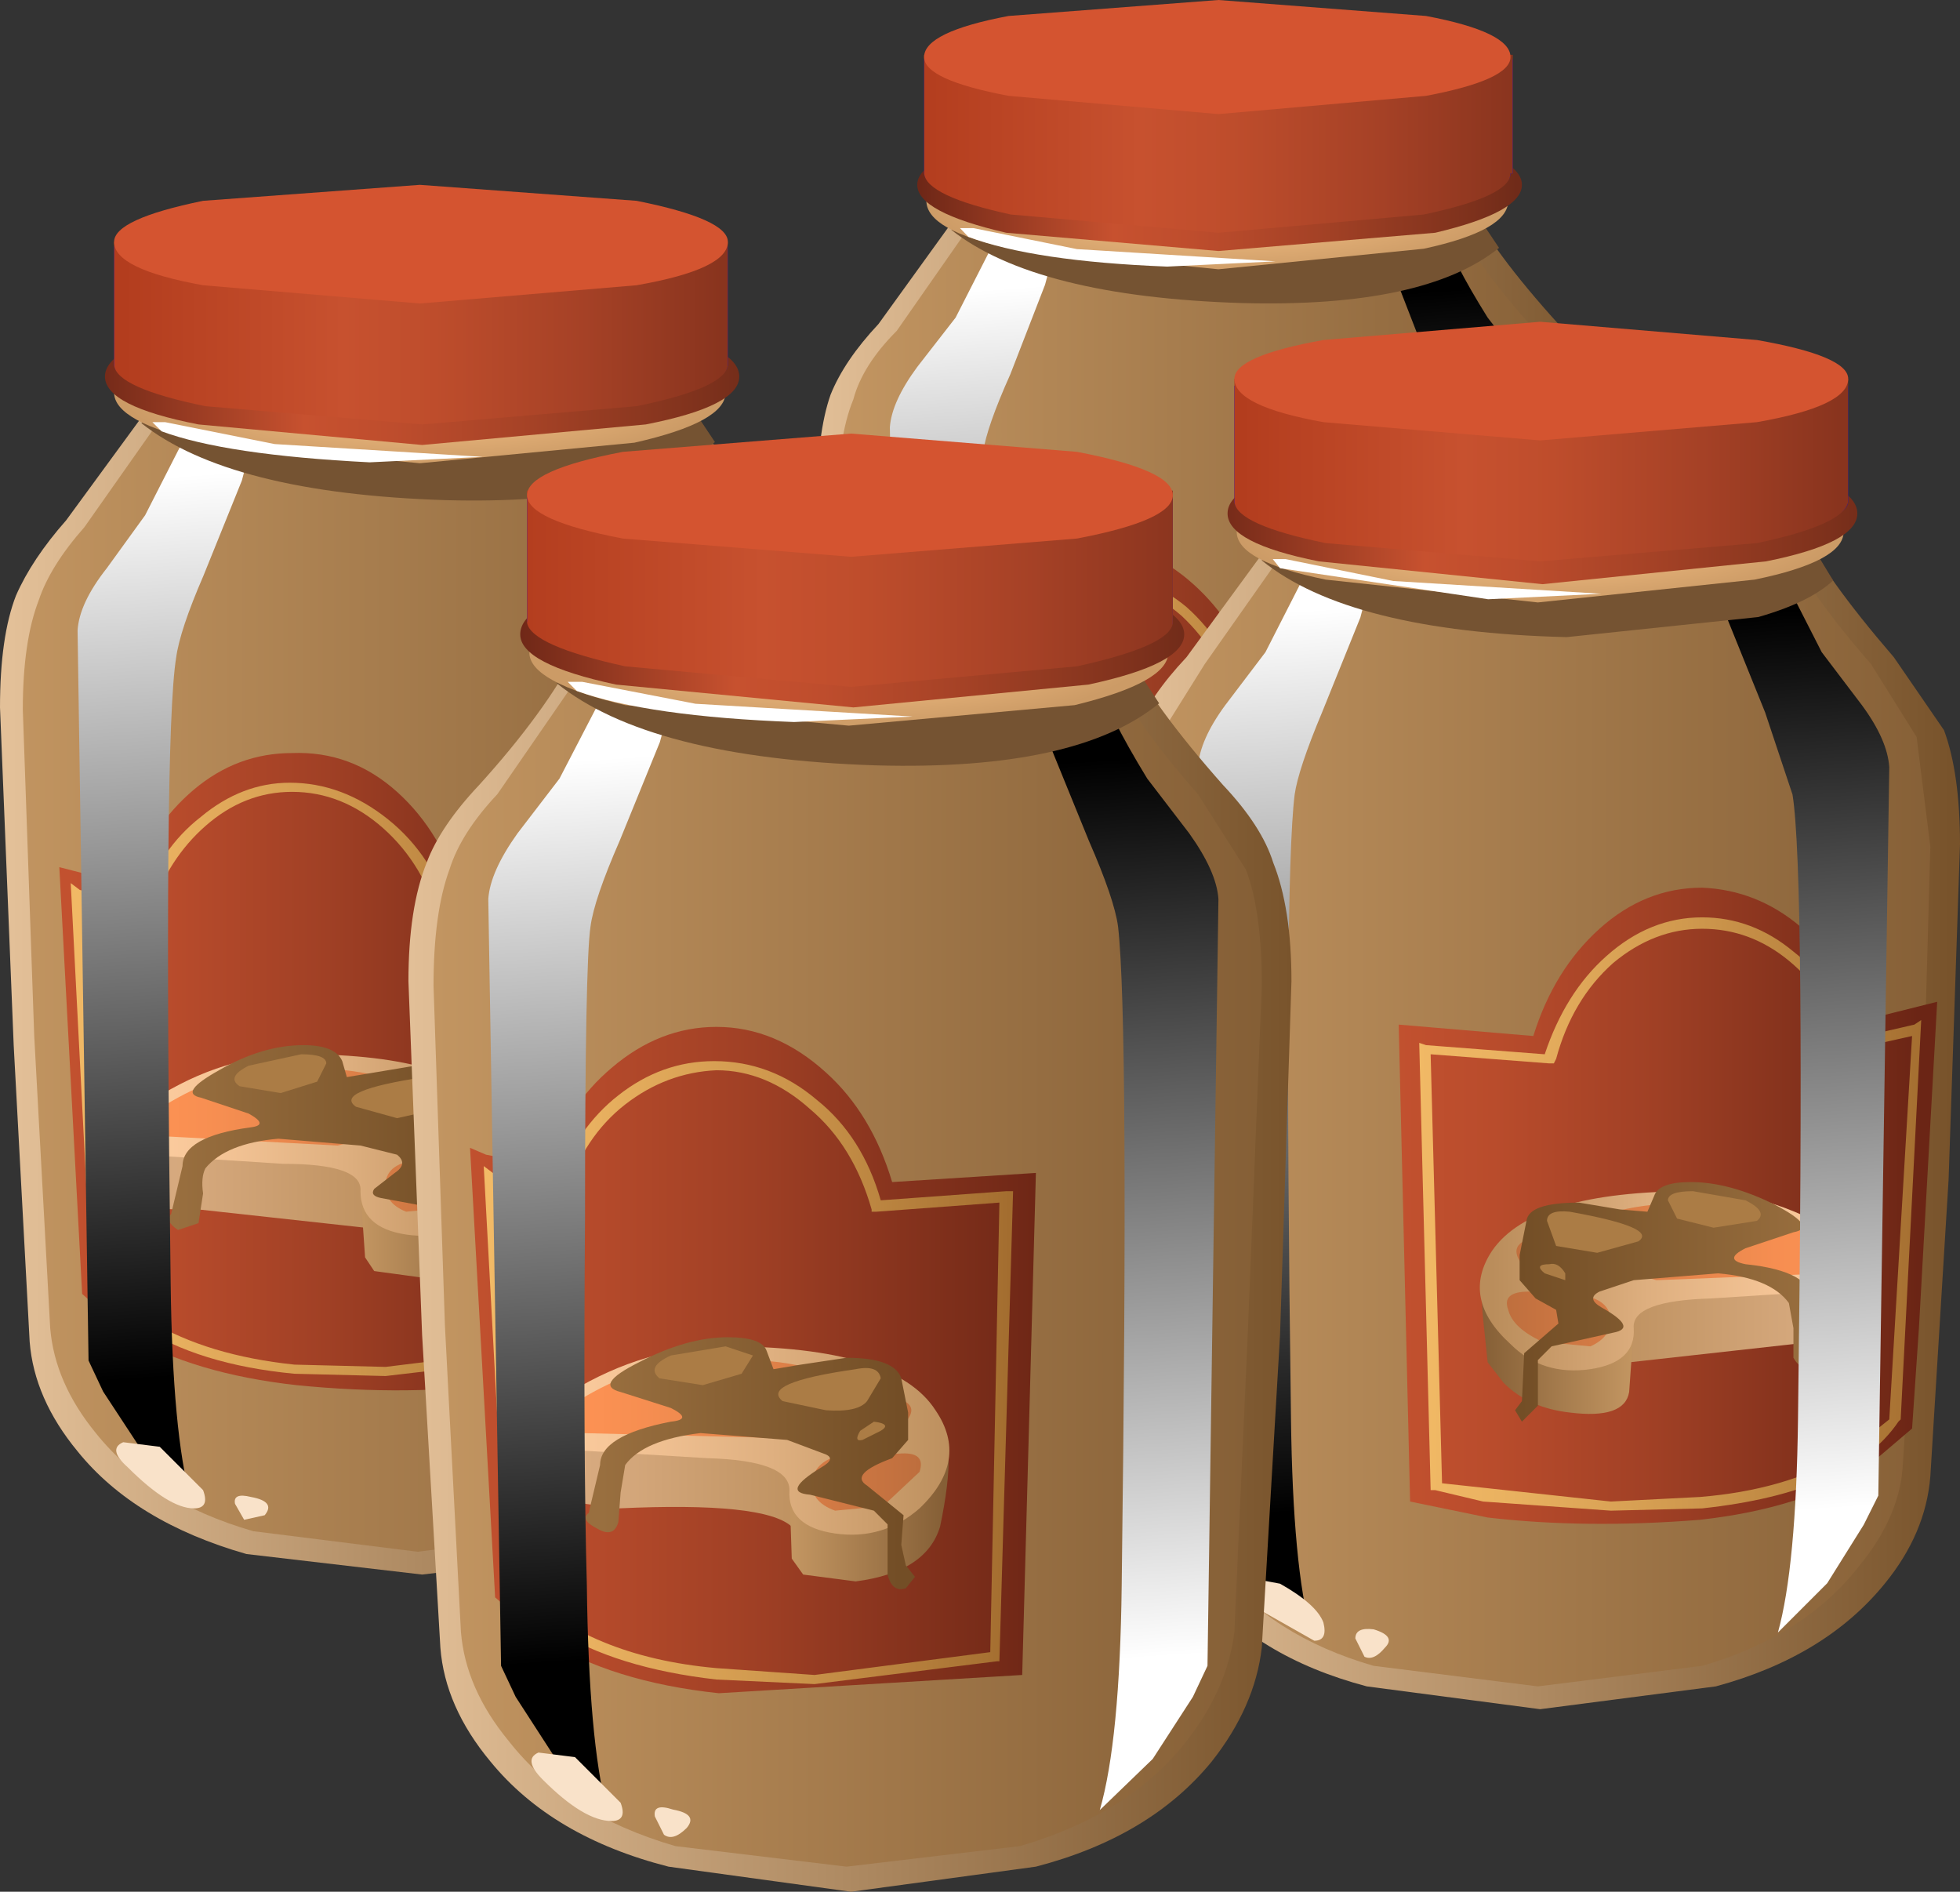 <?xml version="1.0" encoding="UTF-8" standalone="no"?>
<svg xmlns:xlink="http://www.w3.org/1999/xlink" height="41.45px" width="42.95px" xmlns="http://www.w3.org/2000/svg">
  <rect width="100%" height="100%" fill="#333333" stroke="none"/>
  <g transform="matrix(1.0, 0.0, 0.0, 1.0, 0.0, 0.0)">
    <use height="24.75" transform="matrix(1.0, 0.0, 0.0, 1.0, 17.9, 4.4)" width="17.6" xlink:href="#shape0"/>
    <use height="28.7" transform="matrix(0.8, 0.0, 0.0, 0.8, 19.5, 4.6)" width="4.8" xlink:href="#sprite0"/>
    <use height="28.7" transform="matrix(0.8, 0.0, 0.0, 0.8, 30.2, 4.6)" width="4.8" xlink:href="#sprite1"/>
    <use height="2.8" transform="matrix(0.8, 0.0, 0.0, 0.8, 20.85, 4.4)" width="15.0" xlink:href="#sprite2"/>
    <use height="5.9" transform="matrix(1.0, 0.0, 0.0, 1.0, 20.1, 0.0)" width="13.25" xlink:href="#shape4"/>
    <use height="1.15" transform="matrix(0.8, 0.0, 0.0, 0.8, 21.04, 4.96)" width="8.65" xlink:href="#sprite3"/>
    <use height="25.9" transform="matrix(1.0, 0.0, 0.0, 1.0, 0.0, 8.6)" width="23.5" xlink:href="#shape6"/>
    <use height="30.0" transform="matrix(0.8, 0.0, 0.0, 0.8, 1.7, 8.85)" width="5.05" xlink:href="#sprite4"/>
    <use height="30.0" transform="matrix(0.8, 0.0, 0.0, 0.8, 12.9, 8.85)" width="5.05" xlink:href="#sprite5"/>
    <use height="2.95" transform="matrix(0.8, 0.0, 0.0, 0.8, 3.1, 8.6)" width="15.7" xlink:href="#sprite6"/>
    <use height="6.1" transform="matrix(1.0, 0.0, 0.0, 1.0, 2.3, 4.05)" width="13.9" xlink:href="#shape9"/>
    <use height="1.2" transform="matrix(0.8, 0.0, 0.0, 0.8, 3.34, 9.21)" width="9.05" xlink:href="#sprite7"/>
    <use height="25.85" transform="matrix(1.0, 0.0, 0.0, 1.0, 2.55, 11.6)" width="40.4" xlink:href="#shape11"/>
    <use height="29.9" transform="matrix(0.8, 0.0, 0.0, 0.8, 26.25, 11.85)" width="5.0" xlink:href="#sprite8"/>
    <use height="29.9" transform="matrix(0.8, 0.0, 0.0, 0.8, 37.4, 11.85)" width="5.0" xlink:href="#sprite9"/>
    <use height="2.95" transform="matrix(0.8, 0.0, 0.0, 0.8, 27.65, 11.6)" width="15.65" xlink:href="#sprite10"/>
    <use height="6.15" transform="matrix(1.0, 0.0, 0.0, 1.0, 26.9, 7.05)" width="13.8" xlink:href="#shape15"/>
    <use height="1.2" transform="matrix(0.8, 0.0, 0.0, 0.8, 27.85, 12.21)" width="9.05" xlink:href="#sprite11"/>
    <use height="27.2" transform="matrix(1.0, 0.0, 0.0, 1.0, 8.95, 14.25)" width="21.5" xlink:href="#shape17"/>
    <use height="31.45" transform="matrix(0.8, 0.0, 0.0, 0.8, 10.7, 14.5)" width="5.3" xlink:href="#sprite12"/>
    <use height="31.45" transform="matrix(0.8, 0.0, 0.0, 0.8, 22.5, 14.5)" width="5.25" xlink:href="#sprite13"/>
    <use height="3.15" transform="matrix(0.8, 0.0, 0.0, 0.8, 12.2, 14.25)" width="16.5" xlink:href="#sprite14"/>
    <use height="6.4" transform="matrix(1.0, 0.0, 0.0, 1.0, 11.4, 9.5)" width="14.55" xlink:href="#shape20"/>
    <use height="1.2" transform="matrix(0.8, 0.0, 0.0, 0.8, 12.44, 14.9)" width="9.45" xlink:href="#sprite15"/>
    <use height="1.9" transform="matrix(1.0, 0.0, 0.0, 1.0, 11.65, 38.35)" width="3.5" xlink:href="#shape21"/>
  </g>
  <defs>
    <g id="shape0" transform="matrix(1.0, 0.0, 0.0, 1.0, -17.9, -4.4)">
      <path d="M34.15 7.1 Q34.9 7.9 35.15 8.65 35.5 9.5 35.5 11.05 L35.25 18.05 34.9 24.3 Q34.8 25.5 33.9 26.55 32.7 28.05 30.35 28.7 L26.7 29.15 23.05 28.7 Q20.7 28.05 19.5 26.55 18.55 25.5 18.5 24.3 L18.1 18.05 17.9 11.05 Q17.9 9.5 18.2 8.65 18.5 7.9 19.25 7.1 L21.2 4.4 26.7 4.7 32.15 4.4 Q32.7 5.5 34.15 7.1" fill="url(#gradient0)" fill-rule="evenodd" stroke="none"/>
      <path d="M33.65 7.25 L34.6 8.75 34.9 11.1 34.7 17.9 34.35 23.95 Q34.25 25.1 33.4 26.2 32.25 27.65 30.1 28.3 L26.65 28.7 23.2 28.3 Q21.0 27.65 19.9 26.2 19.0 25.1 18.9 23.95 L18.6 17.9 18.35 11.1 Q18.35 9.6 18.7 8.75 18.9 8.0 19.65 7.25 L21.5 4.6 26.65 4.9 31.8 4.6 Q32.2 5.65 33.65 7.25" fill="url(#gradient1)" fill-rule="evenodd" stroke="none"/>
      <path d="M27.55 15.0 L30.4 14.8 30.1 24.8 24.05 25.2 Q21.9 24.95 20.5 24.1 L19.6 23.3 19.45 21.2 19.1 14.3 19.4 14.45 20.6 14.7 Q21.05 13.5 21.9 12.7 22.85 11.9 23.95 11.9 25.15 11.9 26.15 12.8 27.1 13.65 27.55 15.0" fill="url(#gradient2)" fill-rule="evenodd" stroke="none"/>
      <path d="M21.5 19.5 Q22.7 18.9 23.4 18.9 L26.1 20.7 Q26.05 22.35 25.5 21.9 24.9 21.35 22.05 21.5 L20.7 21.3 20.35 21.1 20.35 20.0 21.5 19.5" fill="url(#gradient3)" fill-rule="evenodd" stroke="none"/>
      <path d="M25.45 21.1 L26.75 20.3 Q28.15 19.5 28.45 19.75 28.85 20.15 28.5 21.9 28.2 22.8 26.8 22.95 L25.7 22.8 25.5 22.5 25.45 21.1" fill="url(#gradient4)" fill-rule="evenodd" stroke="none"/>
      <path d="M24.15 18.3 Q27.55 18.3 28.4 19.55 29.1 20.55 28.1 21.5 27.3 22.15 26.35 22.05 25.4 21.9 25.45 21.1 25.5 20.55 23.8 20.5 L20.85 20.35 Q19.55 20.1 21.1 19.2 22.55 18.3 24.15 18.3" fill="url(#gradient5)" fill-rule="evenodd" stroke="none"/>
      <path d="M23.65 18.55 Q25.75 18.45 26.45 19.0 26.7 19.3 26.25 19.65 L24.95 20.1 21.35 20.0 Q20.5 19.75 21.55 19.15 22.6 18.6 23.65 18.55" fill="url(#gradient6)" fill-rule="evenodd" stroke="none"/>
      <path d="M27.7 20.4 Q28.25 20.35 28.1 20.8 L27.35 21.5 26.35 21.55 Q25.9 21.4 25.9 20.95 25.95 20.6 26.45 20.5 L27.7 20.4" fill="url(#gradient7)" fill-rule="evenodd" stroke="none"/>
      <path d="M27.7 19.3 Q28.1 19.45 27.8 19.8 L26.9 20.0 Q26.4 19.85 26.9 19.5 L27.7 19.3" fill="url(#gradient8)" fill-rule="evenodd" stroke="none"/>
      <path d="M23.95 12.55 Q25.1 12.55 26.0 13.3 26.9 14.1 27.3 15.4 L29.8 15.2 29.95 15.15 29.7 24.55 29.6 24.6 25.95 25.05 24.0 24.9 Q22.05 24.75 20.75 23.95 L19.85 23.15 19.35 14.7 19.55 14.8 20.8 15.1 Q21.25 13.95 22.1 13.25 22.95 12.55 23.95 12.55 M22.2 13.5 Q21.35 14.1 21.0 15.25 L20.95 15.3 20.9 15.3 19.6 15.05 19.95 21.15 20.1 23.1 Q21.1 24.45 24.05 24.7 L25.95 24.85 29.45 24.4 29.7 15.4 27.2 15.6 27.1 15.6 27.1 15.5 Q26.75 14.3 25.9 13.5 25.05 12.75 24.0 12.75 23.0 12.8 22.2 13.5" fill="url(#gradient9)" fill-rule="evenodd" stroke="none"/>
      <path d="M23.1 19.5 L22.1 19.15 Q21.55 19.1 22.5 18.55 23.4 18.1 24.25 18.1 24.9 18.1 25.0 18.4 L25.15 18.75 25.7 18.7 26.6 18.5 Q27.55 18.5 27.7 18.9 L27.85 19.6 27.85 20.15 27.5 20.5 Q26.7 20.85 27.0 21.1 L27.5 21.4 27.75 21.7 27.7 22.25 27.8 22.7 27.95 22.9 27.8 23.1 27.5 23.0 27.45 22.8 27.45 21.85 27.15 21.5 25.9 21.3 Q25.35 21.15 26.1 20.7 26.45 20.55 26.15 20.4 L25.45 20.15 23.7 20.05 Q22.55 20.1 22.2 20.7 L22.1 21.2 22.05 21.8 Q21.9 22.1 21.65 21.9 L21.45 21.65 21.7 20.65 Q21.7 19.95 23.1 19.8 23.5 19.75 23.1 19.5" fill="url(#gradient10)" fill-rule="evenodd" stroke="none"/>
      <path d="M24.15 18.3 Q24.7 18.3 24.7 18.45 L24.5 18.85 23.75 19.1 22.9 18.9 Q22.6 18.7 23.1 18.5 L24.15 18.3" fill="#ab7c45" fill-rule="evenodd" stroke="none"/>
      <path d="M26.8 18.7 Q27.25 18.7 27.3 18.9 L27.05 19.4 26.2 19.55 25.3 19.35 Q24.9 19.05 26.8 18.7" fill="#ab7c45" fill-rule="evenodd" stroke="none"/>
      <path d="M27.2 19.8 Q27.5 19.85 27.3 20.0 L26.9 20.15 Q26.75 20.2 26.9 20.0 26.95 19.8 27.2 19.8" fill="#ab7c45" fill-rule="evenodd" stroke="none"/>
    </g>
    <linearGradient gradientTransform="matrix(0.011, 0.0, 0.0, -0.011, 26.7, 16.75)" gradientUnits="userSpaceOnUse" id="gradient0" spreadMethod="pad" x1="-819.2" x2="819.2">
      <stop offset="0.0" stop-color="#e3c098"/>
      <stop offset="1.0" stop-color="#78532b"/>
    </linearGradient>
    <linearGradient gradientTransform="matrix(0.01, 0.0, 0.0, -0.01, 26.65, 16.65)" gradientUnits="userSpaceOnUse" id="gradient1" spreadMethod="pad" x1="-819.2" x2="819.2">
      <stop offset="0.0" stop-color="#c29561"/>
      <stop offset="1.0" stop-color="#855f36"/>
    </linearGradient>
    <linearGradient gradientTransform="matrix(0.007, 0.0, 0.0, -0.007, 24.7, 18.6)" gradientUnits="userSpaceOnUse" id="gradient2" spreadMethod="pad" x1="-819.2" x2="819.2">
      <stop offset="0.0" stop-color="#c2512f"/>
      <stop offset="0.188" stop-color="#b94c2c"/>
      <stop offset="0.498" stop-color="#a04025"/>
      <stop offset="0.886" stop-color="#782c19"/>
      <stop offset="1.0" stop-color="#6b2515"/>
    </linearGradient>
    <linearGradient gradientTransform="matrix(0.004, 0.0, 0.0, -0.004, 23.25, 20.45)" gradientUnits="userSpaceOnUse" id="gradient3" spreadMethod="pad" x1="-819.2" x2="819.2">
      <stop offset="0.0" stop-color="#dbae84"/>
      <stop offset="0.329" stop-color="#d4a77b"/>
      <stop offset="0.867" stop-color="#c09362"/>
      <stop offset="1.0" stop-color="#ba8d5b"/>
    </linearGradient>
    <linearGradient gradientTransform="matrix(0.002, 0.0, 0.0, -0.002, 27.05, 21.3)" gradientUnits="userSpaceOnUse" id="gradient4" spreadMethod="pad" x1="-819.2" x2="819.2">
      <stop offset="0.0" stop-color="#c29561"/>
      <stop offset="1.0" stop-color="#855f36"/>
    </linearGradient>
    <linearGradient gradientTransform="matrix(0.005, 0.0, 0.0, -0.005, 24.5, 20.15)" gradientUnits="userSpaceOnUse" id="gradient5" spreadMethod="pad" x1="-819.2" x2="819.2">
      <stop offset="0.0" stop-color="#ffcea1"/>
      <stop offset="0.22" stop-color="#f6c698"/>
      <stop offset="0.584" stop-color="#deaf7f"/>
      <stop offset="1.0" stop-color="#ba8d5b"/>
    </linearGradient>
    <linearGradient gradientTransform="matrix(0.005, 0.0, 0.0, -0.005, 24.65, 19.4)" gradientUnits="userSpaceOnUse" id="gradient6" spreadMethod="pad" x1="-819.2" x2="819.2">
      <stop offset="0.0" stop-color="#ff9354"/>
      <stop offset="0.224" stop-color="#f68e51"/>
      <stop offset="0.588" stop-color="#dd8048"/>
      <stop offset="1.0" stop-color="#ba6c3c"/>
    </linearGradient>
    <linearGradient gradientTransform="matrix(0.005, 0.0, 0.0, -0.005, 24.65, 21.0)" gradientUnits="userSpaceOnUse" id="gradient7" spreadMethod="pad" x1="-819.2" x2="819.2">
      <stop offset="0.0" stop-color="#ff9354"/>
      <stop offset="0.224" stop-color="#f68e51"/>
      <stop offset="0.588" stop-color="#dd8048"/>
      <stop offset="1.0" stop-color="#ba6c3c"/>
    </linearGradient>
    <linearGradient gradientTransform="matrix(0.005, 0.0, 0.0, -0.005, 24.65, 19.7)" gradientUnits="userSpaceOnUse" id="gradient8" spreadMethod="pad" x1="-819.2" x2="819.2">
      <stop offset="0.0" stop-color="#ff9354"/>
      <stop offset="0.224" stop-color="#f68e51"/>
      <stop offset="0.588" stop-color="#dd8048"/>
      <stop offset="1.0" stop-color="#ba6c3c"/>
    </linearGradient>
    <linearGradient gradientTransform="matrix(0.006, 0.0, 0.0, -0.006, 24.65, 18.8)" gradientUnits="userSpaceOnUse" id="gradient9" spreadMethod="pad" x1="-819.2" x2="819.2">
      <stop offset="0.0" stop-color="#f2ba66"/>
      <stop offset="0.2" stop-color="#e9b160"/>
      <stop offset="0.533" stop-color="#d0994e"/>
      <stop offset="0.953" stop-color="#a87233"/>
      <stop offset="1.0" stop-color="#a36d2f"/>
    </linearGradient>
    <linearGradient gradientTransform="matrix(0.004, 0.0, 0.0, -0.004, 24.7, 20.6)" gradientUnits="userSpaceOnUse" id="gradient10" spreadMethod="pad" x1="-819.2" x2="819.2">
      <stop offset="0.0" stop-color="#996f3f"/>
      <stop offset="1.0" stop-color="#734e26"/>
    </linearGradient>
    <g id="sprite0" transform="matrix(1.0, 0.0, 0.0, 1.0, 0.0, 0.0)">
      <use height="28.7" transform="matrix(1.0, 0.0, 0.0, 1.0, 0.0, 0.0)" width="4.8" xlink:href="#shape1"/>
    </g>
    <g id="shape1" transform="matrix(1.0, 0.0, 0.0, 1.0, 0.0, 0.0)">
      <path d="M3.05 0.5 L4.8 0.0 4.25 2.05 3.3 4.5 Q2.65 5.95 2.55 6.65 2.25 8.95 2.45 23.1 2.5 27.0 2.95 28.7 L1.65 27.4 0.7 25.9 0.3 25.1 0.0 5.95 Q0.05 5.25 0.75 4.3 L1.8 2.95 3.05 0.5" fill="url(#gradient11)" fill-rule="evenodd" stroke="none"/>
    </g>
    <linearGradient gradientTransform="matrix(0.001, 0.014, 0.014, -0.001, 2.65, 13.7)" gradientUnits="userSpaceOnUse" id="gradient11" spreadMethod="pad" x1="-819.2" x2="819.2">
      <stop offset="0.0" stop-color="#ffffff"/>
      <stop offset="1.0" stop-color="#000000"/>
    </linearGradient>
    <g id="sprite1" transform="matrix(1.0, 0.0, 0.0, 1.0, 0.0, 0.0)">
      <use height="28.7" transform="matrix(1.0, 0.0, 0.0, 1.0, 0.0, 0.0)" width="4.8" xlink:href="#shape2"/>
    </g>
    <g id="shape2" transform="matrix(1.0, 0.0, 0.0, 1.0, 0.0, 0.0)">
      <path d="M4.8 5.95 L4.5 25.1 4.15 25.9 3.15 27.4 1.85 28.7 Q2.3 27.0 2.35 23.1 L2.4 13.85 2.25 6.65 1.5 4.5 0.55 2.05 Q0.0 0.4 0.0 0.0 L1.75 0.5 Q2.0 1.35 3.0 2.95 L4.05 4.3 Q4.75 5.25 4.8 5.95" fill="url(#gradient12)" fill-rule="evenodd" stroke="none"/>
    </g>
    <linearGradient gradientTransform="matrix(-0.001, -0.014, 0.014, -0.001, 2.15, 13.7)" gradientUnits="userSpaceOnUse" id="gradient12" spreadMethod="pad" x1="-819.2" x2="819.2">
      <stop offset="0.0" stop-color="#ffffff"/>
      <stop offset="1.0" stop-color="#000000"/>
    </linearGradient>
    <g id="sprite2" transform="matrix(1.0, 0.0, 0.0, 1.0, 0.0, 0.0)">
      <use height="3.15" transform="matrix(0.909, 0.0, 0.0, 0.889, 0.0, 0.0)" width="16.5" xlink:href="#shape3"/>
    </g>
    <g id="shape3" transform="matrix(1.0, 0.0, 0.0, 1.0, 0.0, 0.0)">
      <path d="M15.55 0.0 L16.5 1.45 Q14.25 3.3 8.75 3.15 2.55 2.95 0.0 0.9 L0.55 0.0 8.05 0.4 15.55 0.0" fill="#755332" fill-rule="evenodd" stroke="none"/>
    </g>
    <g id="shape4" transform="matrix(1.0, 0.0, 0.0, 1.0, -20.1, 0.0)">
      <path d="M31.2 3.35 Q33.05 3.8 33.05 4.4 33.05 5.05 31.2 5.45 L26.7 5.9 22.15 5.45 Q20.3 5.05 20.3 4.4 20.3 3.8 22.15 3.35 L26.7 2.9 31.2 3.35" fill="url(#gradient13)" fill-rule="evenodd" stroke="none"/>
      <path d="M31.45 3.05 Q33.35 3.45 33.35 4.05 33.35 4.65 31.45 5.1 L26.7 5.5 22.05 5.1 Q20.1 4.65 20.1 4.05 20.1 3.45 22.05 3.05 L26.7 2.6 31.45 3.05" fill="url(#gradient14)" fill-rule="evenodd" stroke="none"/>
      <path d="M33.15 1.3 L33.15 3.8 33.1 3.8 Q33.1 4.25 31.2 4.5 L26.7 4.85 22.15 4.5 Q20.3 4.25 20.25 3.8 L20.25 1.3 33.15 1.3" fill="#0304d6" fill-rule="evenodd" stroke="none"/>
      <path d="M33.15 3.8 L33.1 3.8 Q33.1 4.3 31.2 4.7 L26.7 5.1 22.15 4.7 Q20.3 4.3 20.25 3.8 L20.25 1.2 33.15 1.2 33.15 3.8" fill="url(#gradient15)" fill-rule="evenodd" stroke="none"/>
      <path d="M31.25 0.35 Q33.1 0.7 33.1 1.25 33.1 1.75 31.25 2.1 L26.7 2.5 22.1 2.1 Q20.25 1.75 20.25 1.25 20.25 0.7 22.1 0.35 L26.7 0.0 31.25 0.35" fill="#d45430" fill-rule="evenodd" stroke="none"/>
    </g>
    <radialGradient cx="0" cy="0" gradientTransform="matrix(0.008, 0.0, 0.0, -0.002, 26.7, 4.4)" gradientUnits="userSpaceOnUse" id="gradient13" r="819.2" spreadMethod="pad">
      <stop offset="0.0" stop-color="#ffc98c"/>
      <stop offset="1.0" stop-color="#cc9b66"/>
    </radialGradient>
    <linearGradient gradientTransform="matrix(0.008, 0.0, 0.0, -0.008, 26.7, 4.05)" gradientUnits="userSpaceOnUse" id="gradient14" spreadMethod="pad" x1="-819.2" x2="819.2">
      <stop offset="0.0" stop-color="#6e2717"/>
      <stop offset="0.325" stop-color="#c7512f"/>
      <stop offset="0.455" stop-color="#be4d2d"/>
      <stop offset="0.663" stop-color="#a54226"/>
      <stop offset="0.925" stop-color="#7d311c"/>
      <stop offset="1.0" stop-color="#702b19"/>
    </linearGradient>
    <linearGradient gradientTransform="matrix(0.008, 0.0, 0.0, -0.008, 26.7, 3.15)" gradientUnits="userSpaceOnUse" id="gradient15" spreadMethod="pad" x1="-819.2" x2="819.2">
      <stop offset="0.0" stop-color="#b33d1e"/>
      <stop offset="0.369" stop-color="#c7512f"/>
      <stop offset="0.522" stop-color="#be4d2c"/>
      <stop offset="0.773" stop-color="#a54126"/>
      <stop offset="1.0" stop-color="#89341e"/>
    </linearGradient>
    <g id="sprite3" transform="matrix(1.0, 0.0, 0.0, 1.0, -0.05, 0.05)">
      <use height="1.2" transform="matrix(0.915, 0.0, 0.0, 0.958, 0.046, -0.05)" width="9.45" xlink:href="#shape5"/>
    </g>
    <g id="shape5" transform="matrix(1.0, 0.0, 0.0, 1.0, -0.05, 0.0)">
      <path d="M0.45 0.05 L3.55 0.65 9.5 1.0 6.25 1.15 Q2.25 1.0 0.3 0.3 L0.05 0.05 0.45 0.05" fill="#ffffff" fill-rule="evenodd" stroke="none"/>
    </g>
    <g id="shape6" transform="matrix(1.0, 0.0, 0.0, 1.0, 0.0, -8.6)">
      <path d="M21.2 26.5 L22.1 27.4 Q22.25 27.75 21.9 27.75 L20.5 26.95 Q20.1 26.55 20.45 26.4 L21.2 26.5" fill="#f9e2c9" fill-rule="evenodd" stroke="none"/>
      <path d="M23.1 27.5 Q23.65 27.65 23.45 27.9 L23.0 28.05 22.75 27.7 Q22.75 27.45 23.1 27.5" fill="#f9e2c9" fill-rule="evenodd" stroke="none"/>
      <path d="M17.05 11.4 L18.1 13.05 Q18.45 13.95 18.45 15.5 L18.15 22.9 17.8 29.4 Q17.7 30.65 16.75 31.8 15.5 33.35 13.05 34.05 L9.25 34.5 5.4 34.05 Q2.95 33.35 1.7 31.8 0.75 30.65 0.65 29.4 L0.3 22.9 0.0 15.5 Q0.0 13.95 0.35 13.05 0.7 12.25 1.45 11.4 L3.5 8.6 9.25 8.9 14.95 8.6 Q15.45 9.7 17.05 11.4" fill="url(#gradient16)" fill-rule="evenodd" stroke="none"/>
      <path d="M16.5 11.55 L17.5 13.15 17.8 15.55 17.55 22.7 17.25 29.1 Q17.1 30.3 16.25 31.4 15.05 32.9 12.75 33.55 L9.15 34.0 5.55 33.55 Q3.3 32.9 2.1 31.4 1.2 30.3 1.1 29.1 L0.75 22.7 0.5 15.55 Q0.5 14.05 0.85 13.15 1.1 12.4 1.85 11.55 L3.75 8.85 9.15 9.1 14.55 8.85 Q15.1 9.95 16.5 11.55" fill="url(#gradient17)" fill-rule="evenodd" stroke="none"/>
      <path d="M10.1 19.7 L13.1 19.5 12.8 29.95 11.15 30.3 Q9.0 30.6 6.5 30.35 4.25 30.1 2.8 29.25 L1.8 28.35 1.3 19.0 2.85 19.4 Q3.3 18.1 4.25 17.3 5.2 16.5 6.4 16.5 7.7 16.45 8.7 17.35 9.7 18.25 10.1 19.7" fill="url(#gradient18)" fill-rule="evenodd" stroke="none"/>
      <path d="M5.75 23.75 L8.65 25.7 Q8.55 27.4 8.0 26.9 L4.35 26.5 Q2.95 26.55 2.65 26.1 L2.6 24.9 Q4.65 23.85 5.75 23.75" fill="url(#gradient19)" fill-rule="evenodd" stroke="none"/>
      <path d="M7.9 26.1 L9.3 25.2 Q10.75 24.35 11.05 24.65 11.5 25.1 11.1 26.9 10.8 27.85 9.3 28.0 L8.2 27.85 8.0 27.55 7.9 26.1" fill="url(#gradient20)" fill-rule="evenodd" stroke="none"/>
      <path d="M6.6 23.1 Q10.1 23.1 11.0 24.45 11.7 25.5 10.7 26.5 9.9 27.2 8.9 27.05 7.9 26.9 7.9 26.1 7.95 25.5 6.2 25.5 L3.1 25.3 Q1.75 25.0 3.35 24.1 4.9 23.1 6.6 23.1" fill="url(#gradient21)" fill-rule="evenodd" stroke="none"/>
      <path d="M6.05 23.4 Q8.35 23.35 8.95 23.9 9.25 24.15 8.7 24.5 8.25 24.9 7.4 25.1 L3.65 24.9 Q2.7 24.7 3.9 24.05 5.0 23.45 6.05 23.4" fill="url(#gradient22)" fill-rule="evenodd" stroke="none"/>
      <path d="M10.25 25.35 Q10.85 25.3 10.7 25.75 L9.9 26.45 8.9 26.55 Q8.4 26.35 8.45 25.9 8.5 25.55 8.95 25.45 L10.25 25.35" fill="url(#gradient23)" fill-rule="evenodd" stroke="none"/>
      <path d="M10.25 24.2 Q10.7 24.35 10.35 24.7 10.05 25.1 9.5 24.9 8.9 24.75 9.45 24.45 9.9 24.1 10.25 24.2" fill="url(#gradient24)" fill-rule="evenodd" stroke="none"/>
      <path d="M8.5 17.95 Q9.5 18.75 9.9 20.1 L12.5 19.9 12.65 19.9 12.35 29.7 12.3 29.7 8.45 30.15 6.45 30.1 Q4.35 29.9 3.05 29.05 L2.1 28.2 2.1 28.15 1.9 26.15 1.55 19.35 1.75 19.5 3.1 19.8 Q3.5 18.6 4.4 17.9 5.3 17.15 6.35 17.15 7.5 17.15 8.5 17.95 M4.5 18.1 Q3.7 18.8 3.3 19.95 L3.25 20.05 3.1 20.05 1.85 19.7 2.3 28.1 Q2.55 28.5 3.3 28.95 4.55 29.7 6.45 29.9 L8.45 29.95 12.1 29.5 12.35 20.1 9.75 20.3 9.7 20.3 9.65 20.25 Q9.3 18.95 8.4 18.15 7.5 17.35 6.4 17.35 5.35 17.35 4.5 18.1" fill="url(#gradient25)" fill-rule="evenodd" stroke="none"/>
      <path d="M8.2 23.5 L9.1 23.35 Q10.2 23.35 10.3 23.8 L10.45 24.5 10.4 25.1 10.1 25.5 Q9.8 25.55 9.6 25.7 9.35 25.9 9.55 26.05 L10.3 26.7 10.35 27.7 10.55 27.9 10.35 28.2 10.1 28.05 10.0 27.85 10.0 26.85 9.7 26.5 8.35 26.25 Q8.1 26.2 8.2 26.05 L8.65 25.7 Q8.95 25.5 8.7 25.3 L7.9 25.1 6.1 24.95 Q4.95 25.05 4.5 25.6 4.4 25.8 4.45 26.15 L4.35 26.8 3.9 26.95 Q3.6 26.75 3.75 26.6 L4.0 25.55 Q4.0 24.9 5.5 24.7 5.9 24.65 5.45 24.4 L4.4 24.05 Q3.9 23.95 4.8 23.45 5.75 22.9 6.65 22.9 7.35 22.9 7.5 23.25 L7.6 23.6 8.2 23.5" fill="url(#gradient26)" fill-rule="evenodd" stroke="none"/>
      <path d="M6.6 23.1 Q7.15 23.1 7.15 23.3 L6.95 23.7 6.15 23.95 5.25 23.8 Q4.95 23.6 5.45 23.35 L6.6 23.1" fill="#ab7c45" fill-rule="evenodd" stroke="none"/>
      <path d="M9.3 23.6 Q9.8 23.55 9.85 23.8 L9.6 24.3 8.7 24.5 7.8 24.25 Q7.3 23.9 9.3 23.6" fill="#ab7c45" fill-rule="evenodd" stroke="none"/>
      <path d="M9.7 24.7 Q10.3 24.75 9.45 25.1 9.3 25.1 9.4 24.9 9.5 24.7 9.7 24.7" fill="#ab7c45" fill-rule="evenodd" stroke="none"/>
    </g>
    <linearGradient gradientTransform="matrix(0.011, 0.0, 0.0, -0.011, 9.25, 21.55)" gradientUnits="userSpaceOnUse" id="gradient16" spreadMethod="pad" x1="-819.2" x2="819.2">
      <stop offset="0.0" stop-color="#e3c098"/>
      <stop offset="1.0" stop-color="#78532b"/>
    </linearGradient>
    <linearGradient gradientTransform="matrix(0.011, 0.0, 0.0, -0.011, 9.15, 21.45)" gradientUnits="userSpaceOnUse" id="gradient17" spreadMethod="pad" x1="-819.2" x2="819.2">
      <stop offset="0.0" stop-color="#c29561"/>
      <stop offset="1.0" stop-color="#855f36"/>
    </linearGradient>
    <linearGradient gradientTransform="matrix(0.007, 0.0, 0.0, -0.007, 7.2, 23.5)" gradientUnits="userSpaceOnUse" id="gradient18" spreadMethod="pad" x1="-819.2" x2="819.2">
      <stop offset="0.0" stop-color="#c2512f"/>
      <stop offset="0.188" stop-color="#b94c2c"/>
      <stop offset="0.498" stop-color="#a04025"/>
      <stop offset="0.886" stop-color="#782c19"/>
      <stop offset="1.0" stop-color="#6b2515"/>
    </linearGradient>
    <linearGradient gradientTransform="matrix(0.004, 0.0, 0.0, -0.004, 5.6, 25.35)" gradientUnits="userSpaceOnUse" id="gradient19" spreadMethod="pad" x1="-819.2" x2="819.2">
      <stop offset="0.0" stop-color="#dbae84"/>
      <stop offset="0.329" stop-color="#d4a77b"/>
      <stop offset="0.867" stop-color="#c09362"/>
      <stop offset="1.0" stop-color="#ba8d5b"/>
    </linearGradient>
    <linearGradient gradientTransform="matrix(0.002, 0.0, 0.0, -0.002, 9.6, 26.3)" gradientUnits="userSpaceOnUse" id="gradient20" spreadMethod="pad" x1="-819.2" x2="819.2">
      <stop offset="0.0" stop-color="#c29561"/>
      <stop offset="1.0" stop-color="#855f36"/>
    </linearGradient>
    <linearGradient gradientTransform="matrix(0.005, 0.0, 0.0, -0.005, 6.9, 25.1)" gradientUnits="userSpaceOnUse" id="gradient21" spreadMethod="pad" x1="-819.2" x2="819.2">
      <stop offset="0.0" stop-color="#ffcea1"/>
      <stop offset="0.22" stop-color="#f6c698"/>
      <stop offset="0.584" stop-color="#deaf7f"/>
      <stop offset="1.0" stop-color="#ba8d5b"/>
    </linearGradient>
    <linearGradient gradientTransform="matrix(0.005, 0.0, 0.0, -0.005, 7.1, 24.3)" gradientUnits="userSpaceOnUse" id="gradient22" spreadMethod="pad" x1="-819.2" x2="819.2">
      <stop offset="0.0" stop-color="#ff9354"/>
      <stop offset="0.224" stop-color="#f68e51"/>
      <stop offset="0.588" stop-color="#dd8048"/>
      <stop offset="1.0" stop-color="#ba6c3c"/>
    </linearGradient>
    <linearGradient gradientTransform="matrix(0.005, 0.0, 0.0, -0.005, 7.1, 26.0)" gradientUnits="userSpaceOnUse" id="gradient23" spreadMethod="pad" x1="-819.2" x2="819.2">
      <stop offset="0.0" stop-color="#ff9354"/>
      <stop offset="0.224" stop-color="#f68e51"/>
      <stop offset="0.588" stop-color="#dd8048"/>
      <stop offset="1.0" stop-color="#ba6c3c"/>
    </linearGradient>
    <linearGradient gradientTransform="matrix(0.005, 0.0, 0.0, -0.005, 7.1, 24.55)" gradientUnits="userSpaceOnUse" id="gradient24" spreadMethod="pad" x1="-819.2" x2="819.2">
      <stop offset="0.0" stop-color="#ff9354"/>
      <stop offset="0.224" stop-color="#f68e51"/>
      <stop offset="0.588" stop-color="#dd8048"/>
      <stop offset="1.0" stop-color="#ba6c3c"/>
    </linearGradient>
    <linearGradient gradientTransform="matrix(0.007, 0.0, 0.0, -0.007, 7.1, 23.7)" gradientUnits="userSpaceOnUse" id="gradient25" spreadMethod="pad" x1="-819.2" x2="819.2">
      <stop offset="0.0" stop-color="#f2ba66"/>
      <stop offset="0.2" stop-color="#e9b160"/>
      <stop offset="0.533" stop-color="#d0994e"/>
      <stop offset="0.953" stop-color="#a87233"/>
      <stop offset="1.0" stop-color="#a36d2f"/>
    </linearGradient>
    <linearGradient gradientTransform="matrix(0.004, 0.0, 0.0, -0.004, 7.1, 25.55)" gradientUnits="userSpaceOnUse" id="gradient26" spreadMethod="pad" x1="-819.2" x2="819.2">
      <stop offset="0.0" stop-color="#996f3f"/>
      <stop offset="1.0" stop-color="#734e26"/>
    </linearGradient>
    <g id="sprite4" transform="matrix(1.0, 0.0, 0.0, 1.0, 0.0, 0.0)">
      <use height="30.0" transform="matrix(1.0, 0.0, 0.0, 1.0, 0.0, 0.0)" width="5.05" xlink:href="#shape7"/>
    </g>
    <g id="shape7" transform="matrix(1.0, 0.0, 0.0, 1.0, 0.0, 0.0)">
      <path d="M3.15 0.5 L5.05 0.0 4.5 2.1 3.45 4.7 Q2.8 6.2 2.7 6.95 2.35 9.1 2.55 24.1 2.6 28.2 3.1 30.0 L1.75 28.65 0.7 27.05 0.3 26.2 0.0 6.2 Q0.05 5.45 0.8 4.5 L1.85 3.05 3.15 0.5" fill="url(#gradient27)" fill-rule="evenodd" stroke="none"/>
    </g>
    <linearGradient gradientTransform="matrix(0.001, 0.015, 0.015, -0.001, 2.75, 14.3)" gradientUnits="userSpaceOnUse" id="gradient27" spreadMethod="pad" x1="-819.2" x2="819.2">
      <stop offset="0.0" stop-color="#ffffff"/>
      <stop offset="1.0" stop-color="#000000"/>
    </linearGradient>
    <g id="sprite5" transform="matrix(1.0, 0.0, 0.0, 1.0, 0.0, 0.0)">
      <use height="30.0" transform="matrix(1.0, 0.0, 0.0, 1.0, 0.0, 0.0)" width="5.05" xlink:href="#shape8"/>
    </g>
    <g id="shape8" transform="matrix(1.0, 0.0, 0.0, 1.0, 0.0, 0.0)">
      <path d="M1.85 0.5 L3.15 3.05 4.25 4.5 Q5.0 5.45 5.05 6.2 L4.7 26.2 4.3 27.05 3.3 28.65 1.95 30.0 Q2.45 28.2 2.5 24.1 2.7 9.1 2.35 6.95 L1.6 4.7 0.55 2.1 Q0.0 0.35 0.0 0.0 L1.85 0.5" fill="url(#gradient28)" fill-rule="evenodd" stroke="none"/>
    </g>
    <linearGradient gradientTransform="matrix(-0.001, -0.015, 0.015, -0.001, 2.3, 14.3)" gradientUnits="userSpaceOnUse" id="gradient28" spreadMethod="pad" x1="-819.2" x2="819.2">
      <stop offset="0.0" stop-color="#ffffff"/>
      <stop offset="1.0" stop-color="#000000"/>
    </linearGradient>
    <g id="sprite6" transform="matrix(1.0, 0.0, 0.0, 1.0, 0.0, 0.0)">
      <use height="3.15" transform="matrix(0.952, 0.0, 0.0, 0.936, 0.0, 0.0)" width="16.5" xlink:href="#shape3"/>
    </g>
    <g id="shape9" transform="matrix(1.0, 0.0, 0.0, 1.0, -2.3, -4.05)">
      <path d="M15.9 8.6 Q15.9 9.25 13.9 9.7 L9.2 10.15 4.5 9.7 Q2.5 9.25 2.5 8.6 2.5 7.95 4.5 7.5 L9.2 7.05 13.9 7.5 Q15.9 7.95 15.9 8.6" fill="url(#gradient29)" fill-rule="evenodd" stroke="none"/>
      <path d="M16.2 8.25 Q16.2 8.9 14.15 9.3 L9.25 9.75 4.35 9.3 Q2.3 8.9 2.3 8.25 2.3 7.6 4.35 7.15 L9.25 6.7 14.15 7.15 Q16.2 7.6 16.2 8.25" fill="url(#gradient30)" fill-rule="evenodd" stroke="none"/>
      <path d="M15.95 5.4 L15.95 8.0 Q15.9 8.45 13.95 8.75 L9.25 9.1 4.5 8.75 Q2.55 8.45 2.5 8.0 L2.5 5.4 15.95 5.4" fill="#0304d6" fill-rule="evenodd" stroke="none"/>
      <path d="M15.95 5.3 L15.95 8.0 Q15.9 8.5 13.95 8.9 L9.25 9.3 4.5 8.9 Q2.55 8.5 2.5 8.0 L2.5 5.3 15.95 5.3" fill="url(#gradient31)" fill-rule="evenodd" stroke="none"/>
      <path d="M15.95 5.3 Q15.95 5.9 13.95 6.25 L9.2 6.65 4.45 6.25 Q2.5 5.9 2.5 5.3 2.5 4.8 4.45 4.4 L9.2 4.05 13.95 4.4 Q15.95 4.8 15.95 5.3" fill="#d45430" fill-rule="evenodd" stroke="none"/>
    </g>
    <radialGradient cx="0" cy="0" gradientTransform="matrix(0.008, 0.0, 0.0, -0.002, 9.2, 8.6)" gradientUnits="userSpaceOnUse" id="gradient29" r="819.2" spreadMethod="pad">
      <stop offset="0.0" stop-color="#ffc98c"/>
      <stop offset="1.0" stop-color="#cc9b66"/>
    </radialGradient>
    <linearGradient gradientTransform="matrix(0.009, 0.0, 0.0, -0.009, 9.25, 8.25)" gradientUnits="userSpaceOnUse" id="gradient30" spreadMethod="pad" x1="-819.2" x2="819.2">
      <stop offset="0.0" stop-color="#6e2717"/>
      <stop offset="0.325" stop-color="#c7512f"/>
      <stop offset="0.455" stop-color="#be4d2d"/>
      <stop offset="0.663" stop-color="#a54226"/>
      <stop offset="0.925" stop-color="#7d311c"/>
      <stop offset="1.0" stop-color="#702b19"/>
    </linearGradient>
    <linearGradient gradientTransform="matrix(0.008, 0.0, 0.0, -0.008, 9.25, 7.3)" gradientUnits="userSpaceOnUse" id="gradient31" spreadMethod="pad" x1="-819.2" x2="819.2">
      <stop offset="0.0" stop-color="#b33d1e"/>
      <stop offset="0.369" stop-color="#c7512f"/>
      <stop offset="0.522" stop-color="#be4d2c"/>
      <stop offset="0.773" stop-color="#a54126"/>
      <stop offset="1.0" stop-color="#89341e"/>
    </linearGradient>
    <g id="sprite7" transform="matrix(1.0, 0.0, 0.0, 1.0, -0.05, 0.05)">
      <use height="1.2" transform="matrix(1.0, 0.0, 0.0, 1.0, 0.05, -0.05)" width="9.05" xlink:href="#shape10"/>
    </g>
    <g id="shape10" transform="matrix(1.0, 0.0, 0.0, 1.0, -0.05, 0.05)">
      <path d="M0.4 0.0 L3.4 0.6 9.1 0.95 6.0 1.1 Q2.05 0.9 0.3 0.25 L0.05 0.0 0.4 0.0" fill="#ffffff" fill-rule="evenodd" stroke="none"/>
    </g>
    <g id="shape11" transform="matrix(1.0, 0.0, 0.0, 1.0, -2.55, -11.6)">
      <path d="M3.5 31.7 L4.45 32.65 Q4.6 33.05 4.25 33.05 3.7 33.05 2.8 32.15 2.35 31.75 2.7 31.6 L3.5 31.7" fill="#f9e2c9" fill-rule="evenodd" stroke="none"/>
      <path d="M5.5 32.8 Q6.05 32.9 5.8 33.2 L5.35 33.3 5.15 32.95 Q5.1 32.7 5.5 32.8" fill="#f9e2c9" fill-rule="evenodd" stroke="none"/>
      <path d="M42.6 16.0 Q42.95 16.95 42.95 18.5 L42.7 25.85 42.3 32.35 Q42.2 33.6 41.3 34.7 40.0 36.3 37.6 36.95 L33.75 37.45 29.95 36.95 Q27.5 36.3 26.25 34.7 25.3 33.6 25.2 32.35 L24.85 25.85 24.55 18.5 Q24.55 16.95 24.9 16.0 25.2 15.25 26.0 14.4 L28.05 11.6 33.75 11.9 39.5 11.6 Q39.95 12.6 41.5 14.4 L42.6 16.0" fill="url(#gradient32)" fill-rule="evenodd" stroke="none"/>
      <path d="M42.0 16.15 L42.3 18.55 42.1 25.7 41.7 32.05 Q41.65 33.2 40.75 34.3 39.55 35.85 37.3 36.5 L33.7 36.95 30.1 36.5 Q27.85 35.85 26.65 34.3 25.75 33.25 25.65 32.05 L25.3 25.7 25.1 18.55 Q25.1 17.05 25.4 16.15 L26.4 14.55 28.3 11.85 33.7 12.1 39.1 11.85 Q39.6 12.95 41.0 14.55 L42.0 16.15" fill="url(#gradient33)" fill-rule="evenodd" stroke="none"/>
      <path d="M32.6 33.25 L30.9 32.9 30.65 22.45 33.6 22.7 Q34.05 21.25 35.05 20.35 36.05 19.45 37.3 19.45 38.5 19.5 39.45 20.3 40.4 21.1 40.85 22.35 L42.45 21.95 42.05 29.1 41.9 31.3 40.9 32.15 Q39.5 33.05 37.25 33.3 34.75 33.5 32.6 33.25" fill="url(#gradient34)" fill-rule="evenodd" stroke="none"/>
      <path d="M37.9 26.7 Q39.1 26.8 41.1 27.9 L41.1 29.1 39.3 29.45 35.7 29.85 Q35.15 30.3 35.1 28.65 L37.9 26.7" fill="url(#gradient35)" fill-rule="evenodd" stroke="none"/>
      <path d="M35.8 29.1 L35.7 30.5 Q35.6 31.1 34.4 30.95 33.5 30.85 32.95 30.3 L32.6 29.85 32.5 28.9 Q32.4 27.9 32.7 27.6 32.95 27.3 34.4 28.15 L35.8 29.1" fill="url(#gradient36)" fill-rule="evenodd" stroke="none"/>
      <path d="M37.1 26.1 Q38.75 26.1 40.3 27.05 41.9 27.95 40.6 28.25 L37.5 28.45 Q35.75 28.5 35.8 29.1 35.85 29.85 34.85 30.0 33.8 30.15 33.1 29.45 32.0 28.45 32.7 27.4 33.6 26.1 37.1 26.1" fill="url(#gradient37)" fill-rule="evenodd" stroke="none"/>
      <path d="M37.7 26.35 Q38.75 26.45 39.85 27.05 41.0 27.65 40.1 27.9 L36.3 28.05 Q35.5 27.85 35.0 27.5 34.5 27.1 34.75 26.85 35.45 26.3 37.7 26.35" fill="url(#gradient38)" fill-rule="evenodd" stroke="none"/>
      <path d="M33.5 28.3 L34.75 28.4 Q35.25 28.5 35.3 28.9 35.3 29.3 34.85 29.5 L33.8 29.4 Q33.15 29.1 33.05 28.7 32.9 28.3 33.5 28.3" fill="url(#gradient39)" fill-rule="evenodd" stroke="none"/>
      <path d="M33.5 27.15 Q33.8 27.05 34.3 27.4 34.8 27.7 34.25 27.9 33.7 28.05 33.35 27.7 33.05 27.3 33.5 27.15" fill="url(#gradient40)" fill-rule="evenodd" stroke="none"/>
      <path d="M41.9 22.7 L40.55 23.0 40.5 23.0 40.45 22.9 Q40.05 21.75 39.2 21.05 38.35 20.35 37.3 20.35 36.25 20.35 35.35 21.1 34.45 21.9 34.1 23.2 L34.05 23.3 33.95 23.3 31.35 23.1 31.6 32.5 35.3 32.9 37.25 32.8 Q39.1 32.65 40.4 31.9 L41.4 31.1 41.9 22.7 M40.65 22.75 L41.95 22.45 42.1 22.35 41.65 31.1 41.6 31.15 Q40.55 32.7 37.3 33.05 L35.3 33.1 32.5 32.9 31.45 32.65 31.35 32.65 31.1 22.85 31.25 22.9 33.85 23.1 Q34.3 21.75 35.2 20.95 36.15 20.1 37.3 20.1 38.4 20.1 39.3 20.85 40.2 21.55 40.65 22.75" fill="url(#gradient41)" fill-rule="evenodd" stroke="none"/>
      <path d="M36.25 26.2 Q36.35 25.9 37.05 25.9 37.9 25.9 38.9 26.4 39.85 26.9 39.3 27.0 L38.25 27.35 Q37.75 27.6 38.25 27.7 39.7 27.85 39.7 28.5 39.7 29.35 39.95 29.55 L39.8 29.9 Q39.5 30.1 39.3 29.75 L39.3 29.1 39.2 28.55 Q38.8 28.0 37.65 27.9 L35.8 28.05 35.05 28.3 Q34.75 28.45 35.1 28.65 35.9 29.1 35.35 29.2 L34.0 29.5 33.7 29.8 33.7 30.8 33.35 31.15 33.2 30.9 33.35 30.7 33.4 29.65 34.15 29.0 34.1 28.7 33.65 28.45 33.3 28.05 33.3 27.5 33.45 26.75 Q33.5 26.35 34.6 26.35 L35.5 26.5 36.1 26.55 36.25 26.2" fill="url(#gradient42)" fill-rule="evenodd" stroke="none"/>
      <path d="M37.1 26.1 L38.25 26.3 Q38.75 26.55 38.5 26.75 L37.55 26.9 36.75 26.7 36.55 26.3 Q36.55 26.1 37.1 26.1" fill="#ab7c45" fill-rule="evenodd" stroke="none"/>
      <path d="M34.4 26.55 Q36.35 26.9 35.9 27.2 L35.0 27.45 34.1 27.3 33.9 26.75 Q33.9 26.5 34.4 26.55" fill="#ab7c45" fill-rule="evenodd" stroke="none"/>
      <path d="M33.95 27.7 Q34.15 27.65 34.3 27.9 L34.3 28.05 33.85 27.9 Q33.6 27.7 33.95 27.7" fill="#ab7c45" fill-rule="evenodd" stroke="none"/>
    </g>
    <linearGradient gradientTransform="matrix(0.011, 0.0, 0.0, -0.011, 33.75, 24.5)" gradientUnits="userSpaceOnUse" id="gradient32" spreadMethod="pad" x1="-819.2" x2="819.2">
      <stop offset="0.0" stop-color="#e3c098"/>
      <stop offset="1.0" stop-color="#78532b"/>
    </linearGradient>
    <linearGradient gradientTransform="matrix(0.011, 0.0, 0.0, -0.011, 33.7, 24.4)" gradientUnits="userSpaceOnUse" id="gradient33" spreadMethod="pad" x1="-819.2" x2="819.2">
      <stop offset="0.0" stop-color="#c29561"/>
      <stop offset="1.0" stop-color="#855f36"/>
    </linearGradient>
    <linearGradient gradientTransform="matrix(0.007, 0.0, 0.0, -0.007, 36.3, 26.45)" gradientUnits="userSpaceOnUse" id="gradient34" spreadMethod="pad" x1="-819.2" x2="819.2">
      <stop offset="0.0" stop-color="#c2512f"/>
      <stop offset="0.188" stop-color="#b94c2c"/>
      <stop offset="0.498" stop-color="#a04025"/>
      <stop offset="0.886" stop-color="#782c19"/>
      <stop offset="1.0" stop-color="#6b2515"/>
    </linearGradient>
    <linearGradient gradientTransform="matrix(-0.004, 0.0, 0.0, -0.004, 38.1, 28.3)" gradientUnits="userSpaceOnUse" id="gradient35" spreadMethod="pad" x1="-819.2" x2="819.2">
      <stop offset="0.0" stop-color="#dbae84"/>
      <stop offset="0.329" stop-color="#d4a77b"/>
      <stop offset="0.867" stop-color="#c09362"/>
      <stop offset="1.0" stop-color="#ba8d5b"/>
    </linearGradient>
    <linearGradient gradientTransform="matrix(-0.002, 0.0, 0.0, -0.002, 34.1, 29.3)" gradientUnits="userSpaceOnUse" id="gradient36" spreadMethod="pad" x1="-819.2" x2="819.2">
      <stop offset="0.0" stop-color="#c29561"/>
      <stop offset="1.0" stop-color="#855f36"/>
    </linearGradient>
    <linearGradient gradientTransform="matrix(-0.005, 0.0, 0.0, -0.005, 36.8, 28.05)" gradientUnits="userSpaceOnUse" id="gradient37" spreadMethod="pad" x1="-819.2" x2="819.2">
      <stop offset="0.0" stop-color="#ffcea1"/>
      <stop offset="0.22" stop-color="#f6c698"/>
      <stop offset="0.584" stop-color="#deaf7f"/>
      <stop offset="1.0" stop-color="#ba8d5b"/>
    </linearGradient>
    <linearGradient gradientTransform="matrix(-0.005, 0.0, 0.0, -0.005, 36.65, 27.3)" gradientUnits="userSpaceOnUse" id="gradient38" spreadMethod="pad" x1="-819.2" x2="819.2">
      <stop offset="0.0" stop-color="#ff9354"/>
      <stop offset="0.224" stop-color="#f68e51"/>
      <stop offset="0.588" stop-color="#dd8048"/>
      <stop offset="1.0" stop-color="#ba6c3c"/>
    </linearGradient>
    <linearGradient gradientTransform="matrix(-0.005, 0.0, 0.0, -0.005, 36.65, 28.9)" gradientUnits="userSpaceOnUse" id="gradient39" spreadMethod="pad" x1="-819.2" x2="819.2">
      <stop offset="0.0" stop-color="#ff9354"/>
      <stop offset="0.224" stop-color="#f68e51"/>
      <stop offset="0.588" stop-color="#dd8048"/>
      <stop offset="1.0" stop-color="#ba6c3c"/>
    </linearGradient>
    <linearGradient gradientTransform="matrix(-0.005, 0.0, 0.0, -0.005, 36.65, 27.5)" gradientUnits="userSpaceOnUse" id="gradient40" spreadMethod="pad" x1="-819.2" x2="819.2">
      <stop offset="0.0" stop-color="#ff9354"/>
      <stop offset="0.224" stop-color="#f68e51"/>
      <stop offset="0.588" stop-color="#dd8048"/>
      <stop offset="1.0" stop-color="#ba6c3c"/>
    </linearGradient>
    <linearGradient gradientTransform="matrix(0.007, 0.0, 0.0, -0.007, 36.55, 26.65)" gradientUnits="userSpaceOnUse" id="gradient41" spreadMethod="pad" x1="-819.2" x2="819.2">
      <stop offset="0.0" stop-color="#f2ba66"/>
      <stop offset="0.2" stop-color="#e9b160"/>
      <stop offset="0.533" stop-color="#d0994e"/>
      <stop offset="0.953" stop-color="#a87233"/>
      <stop offset="1.0" stop-color="#a36d2f"/>
    </linearGradient>
    <linearGradient gradientTransform="matrix(-0.004, 0.0, 0.0, -0.004, 36.6, 28.5)" gradientUnits="userSpaceOnUse" id="gradient42" spreadMethod="pad" x1="-819.2" x2="819.2">
      <stop offset="0.0" stop-color="#996f3f"/>
      <stop offset="1.0" stop-color="#734e26"/>
    </linearGradient>
    <g id="sprite8" transform="matrix(1.0, 0.0, 0.0, 1.0, 0.0, 0.0)">
      <use height="29.9" transform="matrix(1.0, 0.0, 0.0, 1.0, 0.0, 0.0)" width="5.0" xlink:href="#shape12"/>
    </g>
    <g id="shape12" transform="matrix(1.0, 0.0, 0.0, 1.0, 0.0, 0.0)">
      <path d="M3.15 0.5 L5.0 0.0 4.45 2.1 3.4 4.7 Q2.75 6.25 2.65 6.95 2.35 9.35 2.55 24.05 2.6 28.1 3.1 29.9 L1.75 28.55 0.7 26.95 0.3 26.15 0.0 6.2 Q0.05 5.45 0.75 4.5 L1.85 3.05 3.15 0.5" fill="url(#gradient43)" fill-rule="evenodd" stroke="none"/>
    </g>
    <linearGradient gradientTransform="matrix(0.001, 0.015, 0.015, -0.001, 2.75, 14.25)" gradientUnits="userSpaceOnUse" id="gradient43" spreadMethod="pad" x1="-819.2" x2="819.2">
      <stop offset="0.0" stop-color="#ffffff"/>
      <stop offset="1.0" stop-color="#000000"/>
    </linearGradient>
    <g id="sprite9" transform="matrix(1.0, 0.0, 0.0, 1.0, 0.0, 0.0)">
      <use height="29.9" transform="matrix(1.0, 0.0, 0.0, 1.0, 0.0, 0.0)" width="5.0" xlink:href="#shape13"/>
    </g>
    <g id="shape13" transform="matrix(1.0, 0.0, 0.0, 1.0, 0.0, 0.0)">
      <path d="M1.85 0.5 L3.15 3.05 4.25 4.5 Q4.95 5.45 5.0 6.2 L4.7 26.15 4.3 26.95 3.3 28.55 1.95 29.9 Q2.45 28.1 2.5 24.05 2.7 9.1 2.35 6.95 L1.6 4.7 0.55 2.1 Q0.0 0.4 0.0 0.0 L1.85 0.5" fill="url(#gradient44)" fill-rule="evenodd" stroke="none"/>
    </g>
    <linearGradient gradientTransform="matrix(-0.001, -0.015, 0.015, -0.001, 2.3, 14.25)" gradientUnits="userSpaceOnUse" id="gradient44" spreadMethod="pad" x1="-819.2" x2="819.2">
      <stop offset="0.0" stop-color="#ffffff"/>
      <stop offset="1.0" stop-color="#000000"/>
    </linearGradient>
    <g id="sprite10" transform="matrix(1.0, 0.0, 0.0, 1.0, 0.0, 0.0)">
      <use height="2.95" transform="matrix(1.0, 0.0, 0.0, 1.0, 0.0, 0.0)" width="15.65" xlink:href="#shape14"/>
    </g>
    <g id="shape14" transform="matrix(1.0, 0.0, 0.0, 1.0, 0.0, 0.0)">
      <path d="M14.8 0.0 L15.65 1.4 Q15.0 2.0 13.6 2.4 L8.35 2.95 Q2.4 2.8 0.0 0.85 L0.5 0.0 7.65 0.4 14.8 0.0" fill="#755332" fill-rule="evenodd" stroke="none"/>
    </g>
    <g id="shape15" transform="matrix(1.0, 0.0, 0.0, 1.0, -26.9, -7.05)">
      <path d="M40.4 11.65 Q40.4 12.3 38.45 12.7 L33.7 13.2 29.05 12.7 Q27.1 12.3 27.1 11.65 27.1 11.0 29.05 10.5 L33.7 10.1 38.45 10.5 Q40.4 11.0 40.4 11.65" fill="url(#gradient45)" fill-rule="evenodd" stroke="none"/>
      <path d="M40.7 11.25 Q40.7 11.9 38.7 12.3 L33.8 12.8 28.9 12.3 Q26.9 11.9 26.9 11.25 26.9 10.6 28.9 10.15 L33.8 9.7 38.7 10.15 Q40.7 10.6 40.7 11.25" fill="url(#gradient46)" fill-rule="evenodd" stroke="none"/>
      <path d="M40.5 8.45 L40.5 11.0 Q40.45 11.45 38.5 11.75 L33.75 12.1 29.05 11.75 Q27.1 11.45 27.05 11.0 L27.05 8.45 40.5 8.45" fill="#0304d6" fill-rule="evenodd" stroke="none"/>
      <path d="M40.5 8.3 L40.5 11.0 Q40.4 11.5 38.5 11.9 L33.75 12.3 29.05 11.9 Q27.1 11.5 27.05 11.0 L27.05 8.3 40.5 8.3" fill="url(#gradient47)" fill-rule="evenodd" stroke="none"/>
      <path d="M40.5 8.3 Q40.5 8.9 38.5 9.25 L33.75 9.65 29.0 9.25 Q27.05 8.9 27.05 8.3 27.05 7.8 29.0 7.45 L33.75 7.05 38.5 7.45 Q40.5 7.8 40.5 8.3" fill="#d45430" fill-rule="evenodd" stroke="none"/>
    </g>
    <radialGradient cx="0" cy="0" gradientTransform="matrix(0.008, 0.0, 0.0, -0.002, 33.7, 11.65)" gradientUnits="userSpaceOnUse" id="gradient45" r="819.2" spreadMethod="pad">
      <stop offset="0.0" stop-color="#ffc98c"/>
      <stop offset="1.0" stop-color="#cc9b66"/>
    </radialGradient>
    <linearGradient gradientTransform="matrix(0.009, 0.0, 0.0, -0.009, 33.8, 11.25)" gradientUnits="userSpaceOnUse" id="gradient46" spreadMethod="pad" x1="-819.2" x2="819.2">
      <stop offset="0.0" stop-color="#6e2717"/>
      <stop offset="0.325" stop-color="#c7512f"/>
      <stop offset="0.455" stop-color="#be4d2d"/>
      <stop offset="0.663" stop-color="#a54226"/>
      <stop offset="0.925" stop-color="#7d311c"/>
      <stop offset="1.0" stop-color="#702b19"/>
    </linearGradient>
    <linearGradient gradientTransform="matrix(0.008, 0.0, 0.0, -0.008, 33.75, 10.3)" gradientUnits="userSpaceOnUse" id="gradient47" spreadMethod="pad" x1="-819.2" x2="819.2">
      <stop offset="0.0" stop-color="#b33d1e"/>
      <stop offset="0.369" stop-color="#c7512f"/>
      <stop offset="0.522" stop-color="#be4d2c"/>
      <stop offset="0.773" stop-color="#a54126"/>
      <stop offset="1.0" stop-color="#89341e"/>
    </linearGradient>
    <g id="sprite11" transform="matrix(1.0, 0.0, 0.0, 1.0, 0.0, 0.05)">
      <use height="1.2" transform="matrix(1.0, 0.0, 0.0, 1.0, 0.0, -0.05)" width="9.05" xlink:href="#shape16"/>
    </g>
    <g id="shape16" transform="matrix(1.0, 0.0, 0.0, 1.0, 0.0, 0.05)">
      <path d="M0.4 0.0 L3.35 0.6 9.05 0.95 5.95 1.1 0.25 0.25 0.05 0.0 0.4 0.0" fill="#ffffff" fill-rule="evenodd" stroke="none"/>
    </g>
    <g id="shape17" transform="matrix(1.0, 0.0, 0.0, 1.0, -8.95, -14.25)">
      <path d="M28.05 34.7 Q28.85 35.15 29.0 35.55 29.1 35.95 28.8 35.95 L27.3 35.1 Q26.9 34.7 27.25 34.55 L28.05 34.7" fill="#f9e2c9" fill-rule="evenodd" stroke="none"/>
      <path d="M30.1 35.7 Q30.6 35.85 30.35 36.1 30.1 36.4 29.9 36.3 L29.7 35.9 Q29.7 35.65 30.1 35.7" fill="#f9e2c9" fill-rule="evenodd" stroke="none"/>
      <path d="M26.8 17.2 Q27.65 18.1 27.9 18.9 28.3 19.9 28.3 21.5 L28.05 29.25 27.65 36.1 Q27.5 37.4 26.55 38.6 25.2 40.25 22.7 40.9 L18.65 41.45 14.65 40.9 Q12.1 40.25 10.75 38.6 9.75 37.4 9.65 36.1 L9.25 29.25 8.95 21.5 Q8.95 19.9 9.35 18.9 9.65 18.1 10.5 17.2 11.95 15.6 12.65 14.25 L18.65 14.55 24.65 14.25 Q25.25 15.45 26.8 17.2" fill="url(#gradient48)" fill-rule="evenodd" stroke="none"/>
      <path d="M26.25 17.4 L27.3 19.05 Q27.65 19.95 27.65 21.6 L27.35 29.05 27.05 35.75 Q26.9 37.0 26.0 38.15 24.75 39.75 22.35 40.45 L18.55 40.9 14.8 40.45 Q12.4 39.75 11.15 38.15 10.2 37.0 10.1 35.75 L9.75 29.05 9.5 21.6 Q9.5 20.0 9.85 19.05 10.1 18.25 10.9 17.4 L12.9 14.5 18.55 14.8 24.25 14.5 Q24.75 15.7 26.25 17.4" fill="url(#gradient49)" fill-rule="evenodd" stroke="none"/>
      <path d="M10.85 35.0 L10.3 25.15 10.65 25.3 11.95 25.55 Q12.45 24.2 13.4 23.4 14.45 22.5 15.7 22.5 17.0 22.5 18.1 23.5 19.1 24.4 19.55 25.9 L22.7 25.7 22.4 36.7 15.75 37.1 Q13.4 36.85 11.9 35.9 L10.85 35.0" fill="url(#gradient50)" fill-rule="evenodd" stroke="none"/>
      <path d="M12.9 30.8 Q14.25 30.2 15.0 30.15 L18.0 32.15 Q17.95 33.95 17.35 33.45 16.75 32.9 13.55 33.05 L12.1 32.85 11.7 32.65 11.7 31.4 12.9 30.8" fill="url(#gradient51)" fill-rule="evenodd" stroke="none"/>
      <path d="M17.3 32.65 L18.75 31.7 Q20.3 30.8 20.55 31.1 21.0 31.55 20.6 33.45 20.3 34.45 18.75 34.65 L17.6 34.5 17.35 34.15 17.3 32.65" fill="url(#gradient52)" fill-rule="evenodd" stroke="none"/>
      <path d="M15.9 29.5 Q19.6 29.5 20.5 30.9 21.25 32.0 20.15 33.05 19.35 33.75 18.3 33.6 17.25 33.45 17.3 32.65 17.3 32.0 15.5 31.95 L12.2 31.75 Q10.85 31.5 12.5 30.5 14.15 29.5 15.9 29.5" fill="url(#gradient53)" fill-rule="evenodd" stroke="none"/>
      <path d="M15.3 29.8 Q17.7 29.7 18.35 30.3 18.65 30.55 18.15 30.95 L16.75 31.5 12.75 31.4 Q11.8 31.15 13.0 30.5 14.2 29.85 15.3 29.8" fill="url(#gradient54)" fill-rule="evenodd" stroke="none"/>
      <path d="M19.7 31.85 Q20.3 31.8 20.15 32.25 L19.35 33.0 18.3 33.1 Q17.75 32.9 17.8 32.45 17.85 32.05 18.35 31.9 L19.7 31.85" fill="url(#gradient55)" fill-rule="evenodd" stroke="none"/>
      <path d="M19.7 30.65 Q20.15 30.8 19.85 31.15 L18.9 31.35 Q18.35 31.2 18.85 30.85 19.35 30.5 19.7 30.65" fill="url(#gradient56)" fill-rule="evenodd" stroke="none"/>
      <path d="M15.65 23.25 Q16.9 23.25 17.9 24.1 18.9 24.9 19.3 26.3 L22.05 26.1 22.2 26.1 21.9 36.4 21.85 36.4 17.85 36.9 15.7 36.8 Q13.5 36.55 12.15 35.7 L11.15 34.85 11.1 34.8 10.6 25.55 10.8 25.7 12.15 26.0 Q12.65 24.7 13.55 24.0 14.5 23.25 15.65 23.25 M13.7 24.2 Q12.8 24.9 12.4 26.15 L12.35 26.3 12.25 26.25 10.9 25.95 11.35 34.75 Q12.9 36.3 15.7 36.55 L17.85 36.7 21.7 36.2 21.9 26.35 19.2 26.55 19.1 26.55 19.1 26.5 Q18.7 25.1 17.75 24.3 16.8 23.45 15.7 23.45 14.6 23.5 13.7 24.2" fill="url(#gradient57)" fill-rule="evenodd" stroke="none"/>
      <path d="M14.7 31.15 Q15.2 31.1 14.7 30.85 L13.6 30.5 Q13.0 30.35 14.0 29.85 15.05 29.3 15.95 29.3 16.7 29.3 16.8 29.6 L16.95 30.0 17.55 29.9 18.55 29.75 Q19.6 29.75 19.75 30.2 L19.9 30.95 19.9 31.55 19.55 31.95 Q18.6 32.3 19.0 32.55 L19.8 33.2 19.75 33.85 19.85 34.3 20.05 34.55 19.85 34.8 Q19.55 34.9 19.45 34.5 L19.45 33.4 19.15 33.1 17.75 32.75 Q17.1 32.7 18.0 32.15 18.35 31.95 18.05 31.85 L17.25 31.55 15.35 31.4 Q14.1 31.55 13.7 32.1 L13.6 32.7 13.55 33.35 Q13.45 33.7 13.1 33.5 12.7 33.3 12.9 33.15 L13.15 32.1 Q13.15 31.45 14.7 31.15" fill="url(#gradient58)" fill-rule="evenodd" stroke="none"/>
      <path d="M15.9 29.5 L16.5 29.7 16.25 30.1 15.4 30.35 14.45 30.2 Q14.15 29.95 14.7 29.7 L15.9 29.5" fill="#ab7c45" fill-rule="evenodd" stroke="none"/>
      <path d="M18.75 30.0 Q19.25 29.9 19.3 30.2 L19.0 30.7 Q18.8 30.95 18.1 30.9 L17.15 30.7 Q16.65 30.3 18.75 30.0" fill="#ab7c45" fill-rule="evenodd" stroke="none"/>
      <path d="M19.15 31.15 Q19.55 31.2 19.3 31.35 L18.9 31.55 Q18.7 31.6 18.85 31.35 L19.15 31.15" fill="#ab7c45" fill-rule="evenodd" stroke="none"/>
    </g>
    <linearGradient gradientTransform="matrix(0.012, 0.0, 0.0, -0.012, 18.65, 27.85)" gradientUnits="userSpaceOnUse" id="gradient48" spreadMethod="pad" x1="-819.2" x2="819.2">
      <stop offset="0.0" stop-color="#e3c098"/>
      <stop offset="1.0" stop-color="#78532b"/>
    </linearGradient>
    <linearGradient gradientTransform="matrix(0.011, 0.0, 0.0, -0.011, 18.55, 27.7)" gradientUnits="userSpaceOnUse" id="gradient49" spreadMethod="pad" x1="-819.2" x2="819.2">
      <stop offset="0.0" stop-color="#c29561"/>
      <stop offset="1.0" stop-color="#855f36"/>
    </linearGradient>
    <linearGradient gradientTransform="matrix(0.008, 0.0, 0.0, -0.008, 16.5, 29.85)" gradientUnits="userSpaceOnUse" id="gradient50" spreadMethod="pad" x1="-819.2" x2="819.2">
      <stop offset="0.0" stop-color="#c2512f"/>
      <stop offset="0.188" stop-color="#b94c2c"/>
      <stop offset="0.498" stop-color="#a04025"/>
      <stop offset="0.886" stop-color="#782c19"/>
      <stop offset="1.0" stop-color="#6b2515"/>
    </linearGradient>
    <linearGradient gradientTransform="matrix(0.004, 0.0, 0.0, -0.004, 14.85, 31.85)" gradientUnits="userSpaceOnUse" id="gradient51" spreadMethod="pad" x1="-819.2" x2="819.2">
      <stop offset="0.0" stop-color="#dbae84"/>
      <stop offset="0.329" stop-color="#d4a77b"/>
      <stop offset="0.867" stop-color="#c09362"/>
      <stop offset="1.0" stop-color="#ba8d5b"/>
    </linearGradient>
    <linearGradient gradientTransform="matrix(0.002, 0.0, 0.0, -0.002, 19.05, 32.85)" gradientUnits="userSpaceOnUse" id="gradient52" spreadMethod="pad" x1="-819.2" x2="819.2">
      <stop offset="0.0" stop-color="#c29561"/>
      <stop offset="1.0" stop-color="#855f36"/>
    </linearGradient>
    <linearGradient gradientTransform="matrix(0.006, 0.0, 0.0, -0.006, 16.2, 31.55)" gradientUnits="userSpaceOnUse" id="gradient53" spreadMethod="pad" x1="-819.2" x2="819.2">
      <stop offset="0.0" stop-color="#ffcea1"/>
      <stop offset="0.22" stop-color="#f6c698"/>
      <stop offset="0.584" stop-color="#deaf7f"/>
      <stop offset="1.0" stop-color="#ba8d5b"/>
    </linearGradient>
    <linearGradient gradientTransform="matrix(0.005, 0.0, 0.0, -0.005, 16.4, 30.7)" gradientUnits="userSpaceOnUse" id="gradient54" spreadMethod="pad" x1="-819.2" x2="819.2">
      <stop offset="0.0" stop-color="#ff9354"/>
      <stop offset="0.224" stop-color="#f68e51"/>
      <stop offset="0.588" stop-color="#dd8048"/>
      <stop offset="1.0" stop-color="#ba6c3c"/>
    </linearGradient>
    <linearGradient gradientTransform="matrix(0.005, 0.0, 0.0, -0.005, 16.4, 32.5)" gradientUnits="userSpaceOnUse" id="gradient55" spreadMethod="pad" x1="-819.2" x2="819.2">
      <stop offset="0.0" stop-color="#ff9354"/>
      <stop offset="0.224" stop-color="#f68e51"/>
      <stop offset="0.588" stop-color="#dd8048"/>
      <stop offset="1.0" stop-color="#ba6c3c"/>
    </linearGradient>
    <linearGradient gradientTransform="matrix(0.005, 0.0, 0.0, -0.005, 16.4, 31.0)" gradientUnits="userSpaceOnUse" id="gradient56" spreadMethod="pad" x1="-819.2" x2="819.2">
      <stop offset="0.0" stop-color="#ff9354"/>
      <stop offset="0.224" stop-color="#f68e51"/>
      <stop offset="0.588" stop-color="#dd8048"/>
      <stop offset="1.0" stop-color="#ba6c3c"/>
    </linearGradient>
    <linearGradient gradientTransform="matrix(0.007, 0.0, 0.0, -0.007, 16.4, 30.1)" gradientUnits="userSpaceOnUse" id="gradient57" spreadMethod="pad" x1="-819.2" x2="819.2">
      <stop offset="0.0" stop-color="#f2ba66"/>
      <stop offset="0.2" stop-color="#e9b160"/>
      <stop offset="0.533" stop-color="#d0994e"/>
      <stop offset="0.953" stop-color="#a87233"/>
      <stop offset="1.0" stop-color="#a36d2f"/>
    </linearGradient>
    <linearGradient gradientTransform="matrix(0.004, 0.0, 0.0, -0.004, 16.45, 32.05)" gradientUnits="userSpaceOnUse" id="gradient58" spreadMethod="pad" x1="-819.2" x2="819.2">
      <stop offset="0.0" stop-color="#996f3f"/>
      <stop offset="1.0" stop-color="#734e26"/>
    </linearGradient>
    <g id="sprite12" transform="matrix(1.0, 0.0, 0.0, 1.0, 0.0, 0.0)">
      <use height="31.45" transform="matrix(1.0, 0.0, 0.0, 1.0, 0.0, 0.0)" width="5.3" xlink:href="#shape18"/>
    </g>
    <g id="shape18" transform="matrix(1.0, 0.0, 0.0, 1.0, 0.0, 0.0)">
      <path d="M3.35 0.5 L5.3 0.0 4.7 2.2 3.6 4.9 Q2.9 6.5 2.8 7.25 2.65 8.25 2.65 15.2 2.6 21.7 2.7 25.3 2.75 29.55 3.25 31.45 L1.85 30.05 0.75 28.35 0.35 27.5 0.0 6.5 Q0.05 5.75 0.8 4.7 L1.95 3.2 3.35 0.5" fill="url(#gradient59)" fill-rule="evenodd" stroke="none"/>
    </g>
    <linearGradient gradientTransform="matrix(0.001, 0.015, 0.015, -0.001, 2.9, 15.0)" gradientUnits="userSpaceOnUse" id="gradient59" spreadMethod="pad" x1="-819.2" x2="819.2">
      <stop offset="0.0" stop-color="#ffffff"/>
      <stop offset="1.0" stop-color="#000000"/>
    </linearGradient>
    <g id="sprite13" transform="matrix(1.0, 0.0, 0.0, 1.0, 0.0, 0.0)">
      <use height="31.45" transform="matrix(1.0, 0.0, 0.0, 1.0, 0.0, 0.0)" width="5.25" xlink:href="#shape19"/>
    </g>
    <g id="shape19" transform="matrix(1.0, 0.0, 0.0, 1.0, 0.0, 0.0)">
      <path d="M1.95 0.5 Q2.2 1.4 3.3 3.2 L4.45 4.7 Q5.2 5.75 5.25 6.5 L4.95 27.5 4.55 28.35 3.45 30.05 2.0 31.45 Q2.55 29.55 2.6 25.3 2.8 9.85 2.5 7.25 2.4 6.5 1.7 4.9 L0.6 2.2 0.0 0.0 1.95 0.5" fill="url(#gradient60)" fill-rule="evenodd" stroke="none"/>
    </g>
    <linearGradient gradientTransform="matrix(-0.001, -0.015, 0.015, -0.001, 2.4, 15.0)" gradientUnits="userSpaceOnUse" id="gradient60" spreadMethod="pad" x1="-819.2" x2="819.2">
      <stop offset="0.0" stop-color="#ffffff"/>
      <stop offset="1.0" stop-color="#000000"/>
    </linearGradient>
    <g id="sprite14" transform="matrix(1.0, 0.0, 0.0, 1.0, 0.0, 0.0)">
      <use height="3.15" transform="matrix(1.0, 0.0, 0.0, 1.0, 0.0, 0.0)" width="16.5" xlink:href="#shape3"/>
    </g>
    <g id="shape20" transform="matrix(1.0, 0.0, 0.0, 1.0, -11.4, -9.5)">
      <path d="M25.6 14.3 Q25.6 14.95 23.55 15.45 L18.6 15.9 13.7 15.45 Q11.6 14.95 11.6 14.3 11.6 13.6 13.7 13.1 L18.6 12.65 23.55 13.1 Q25.6 13.6 25.6 14.3" fill="url(#gradient61)" fill-rule="evenodd" stroke="none"/>
      <path d="M25.95 13.9 Q25.95 14.55 23.85 15.0 L18.7 15.5 13.5 15.0 Q11.4 14.55 11.4 13.9 11.4 13.2 13.5 12.75 L18.7 12.3 23.85 12.75 Q25.95 13.25 25.95 13.9" fill="url(#gradient62)" fill-rule="evenodd" stroke="none"/>
      <path d="M25.7 13.6 Q25.7 14.1 23.6 14.45 L18.65 14.75 13.7 14.45 Q11.65 14.1 11.55 13.6 L11.55 10.9 25.7 10.9 25.7 13.6" fill="#0304d6" fill-rule="evenodd" stroke="none"/>
      <path d="M25.7 10.75 L25.7 13.65 Q25.65 14.15 23.6 14.6 L18.65 15.05 13.7 14.6 Q11.65 14.15 11.55 13.65 L11.55 10.75 25.7 10.75" fill="url(#gradient63)" fill-rule="evenodd" stroke="none"/>
      <path d="M25.7 10.85 Q25.7 11.4 23.6 11.8 L18.65 12.2 13.65 11.8 Q11.55 11.4 11.55 10.85 11.55 10.3 13.65 9.9 L18.65 9.5 23.6 9.9 Q25.7 10.3 25.7 10.85" fill="#d45430" fill-rule="evenodd" stroke="none"/>
    </g>
    <radialGradient cx="0" cy="0" gradientTransform="matrix(0.008, 0.0, 0.0, -0.002, 18.6, 14.3)" gradientUnits="userSpaceOnUse" id="gradient61" r="819.2" spreadMethod="pad">
      <stop offset="0.0" stop-color="#ffc98c"/>
      <stop offset="1.0" stop-color="#cc9b66"/>
    </radialGradient>
    <linearGradient gradientTransform="matrix(0.009, 0.0, 0.0, -0.009, 18.7, 13.9)" gradientUnits="userSpaceOnUse" id="gradient62" spreadMethod="pad" x1="-819.2" x2="819.2">
      <stop offset="0.0" stop-color="#6e2717"/>
      <stop offset="0.325" stop-color="#c7512f"/>
      <stop offset="0.455" stop-color="#be4d2d"/>
      <stop offset="0.663" stop-color="#a54226"/>
      <stop offset="0.925" stop-color="#7d311c"/>
      <stop offset="1.0" stop-color="#702b19"/>
    </linearGradient>
    <linearGradient gradientTransform="matrix(0.009, 0.0, 0.0, -0.009, 18.65, 12.9)" gradientUnits="userSpaceOnUse" id="gradient63" spreadMethod="pad" x1="-819.2" x2="819.2">
      <stop offset="0.0" stop-color="#b33d1e"/>
      <stop offset="0.369" stop-color="#c7512f"/>
      <stop offset="0.522" stop-color="#be4d2c"/>
      <stop offset="0.773" stop-color="#a54126"/>
      <stop offset="1.0" stop-color="#89341e"/>
    </linearGradient>
    <g id="sprite15" transform="matrix(1.0, 0.0, 0.0, 1.0, -0.05, 0.0)">
      <use height="1.2" transform="matrix(1.0, 0.0, 0.0, 1.0, 0.05, 0.0)" width="9.45" xlink:href="#shape5"/>
    </g>
    <g id="shape21" transform="matrix(1.0, 0.0, 0.0, 1.0, -11.65, -38.35)">
      <path d="M12.6 38.5 L13.6 39.5 Q13.75 39.9 13.4 39.9 12.8 39.9 11.9 39.0 11.45 38.55 11.8 38.4 L12.6 38.5" fill="#f9e2c9" fill-rule="evenodd" stroke="none"/>
      <path d="M14.75 39.65 Q15.3 39.75 15.05 40.05 14.75 40.35 14.55 40.2 L14.35 39.8 Q14.3 39.5 14.75 39.65" fill="#f9e2c9" fill-rule="evenodd" stroke="none"/>
    </g>
  </defs>
</svg>
